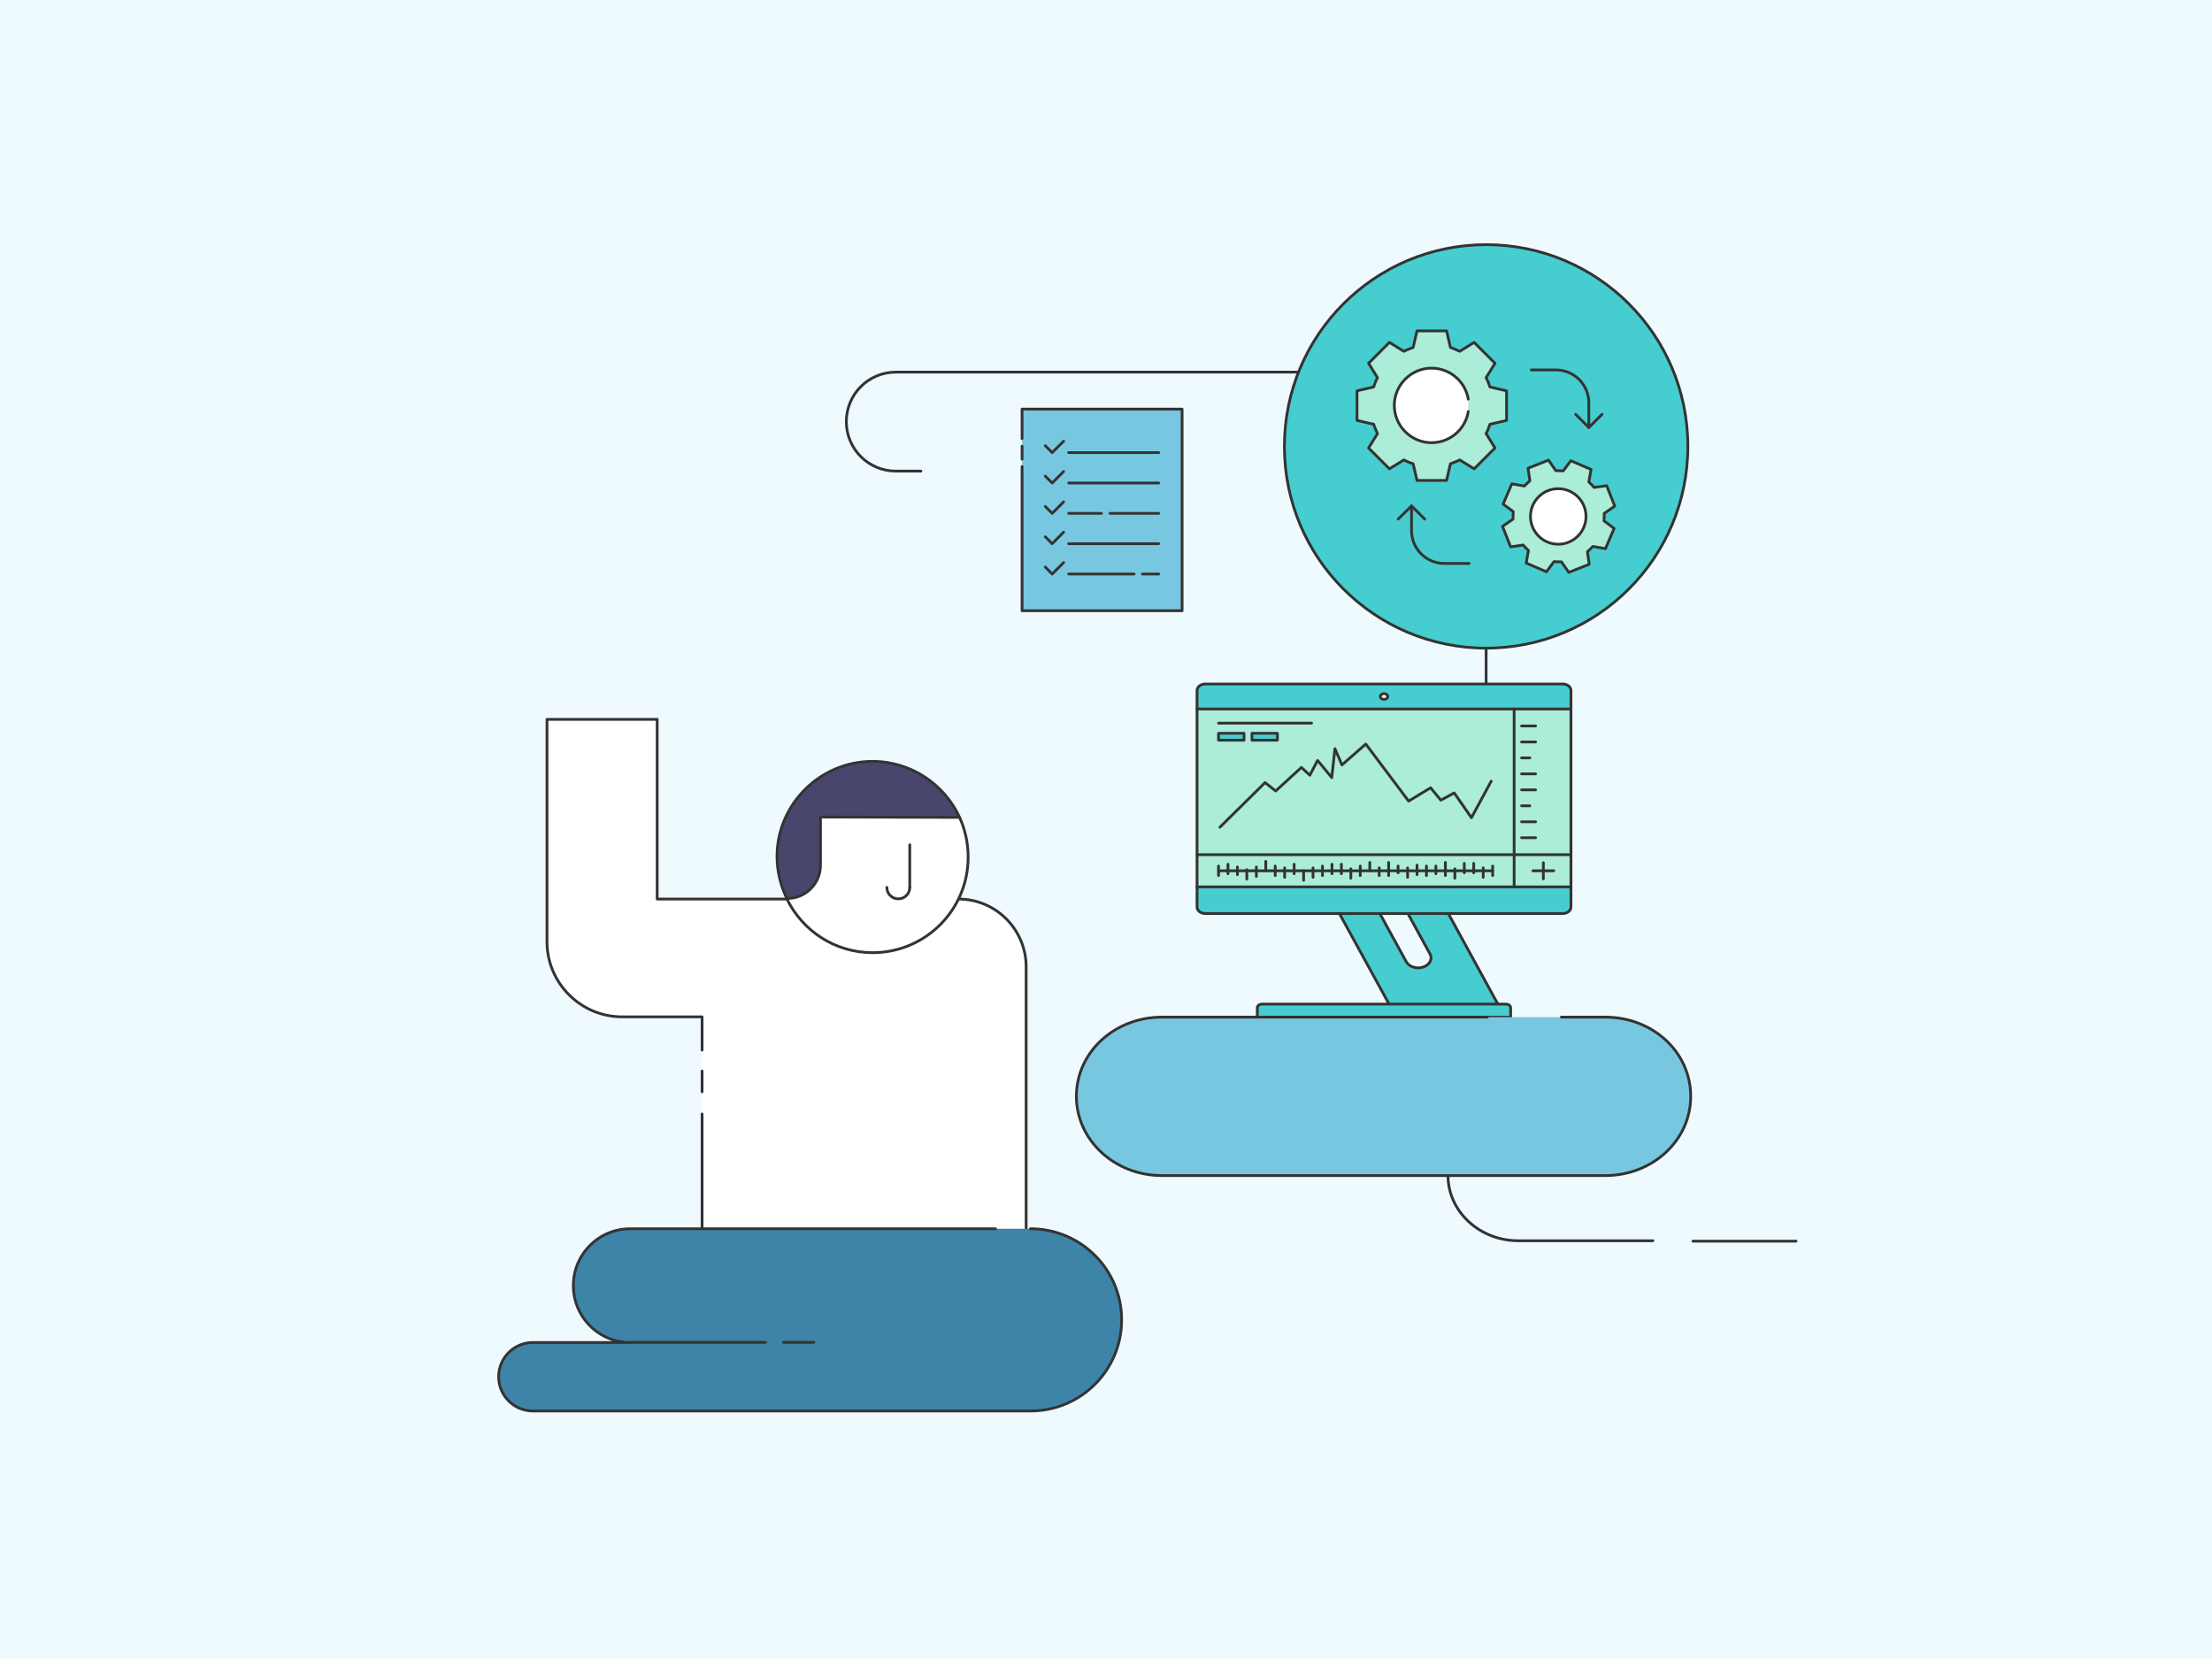 <svg xmlns="http://www.w3.org/2000/svg" height="1200" width="1600" version="1.1" xmlns:xlink="http://www.w3.org/1999/xlink" xmlns:svgjs="http://svgjs.com/svgjs"><rect fill="#effaff" width="1600" height="1200"></rect><g><path d="M666.12 340.76H647.97C628.18 340.76 612.17 324.75 612.17 304.96 612.17 285.17 628.18 269.17 647.97 269.17H1063.82" stroke="#333333" stroke-width="2" stroke-linecap="round" stroke-linejoin="round" opacity="1" fill="none"></path></g><g><path d="M739.28 317.26V295.91H855.04V441.76H739.28V337.43" fill="#78c7e0" opacity="1" stroke-width="2" stroke="none"></path><path d="M739.28 317.26V295.91H855.04V441.76H739.28V337.43" stroke="#333333" stroke-width="2" stroke-linecap="round" stroke-linejoin="round" opacity="1" fill="none"></path><path d="M739.28 322.73V332.16" stroke="#333333" stroke-width="2" stroke-linecap="round" stroke-linejoin="round" opacity="1" fill="none"></path><path d="M756.09 322.39L761.08 327.38 769.33 319.13" stroke="#333333" stroke-width="2" stroke-linecap="round" stroke-linejoin="round" opacity="1" fill="none"></path><path d="M773 327.38L838.1 327.38" stroke="#333333" stroke-width="2" stroke-linecap="round" stroke-linejoin="round" opacity="1" fill="none"></path><path d="M756.09 344.4L761.08 349.39 769.33 341.07" stroke="#333333" stroke-width="2" stroke-linecap="round" stroke-linejoin="round" opacity="1" fill="none"></path><path d="M773 349.39H838.1" stroke="#333333" stroke-width="2" stroke-linecap="round" stroke-linejoin="round" opacity="1" fill="none"></path><path d="M756.09 366.34L761.08 371.33 769.33 363.01" stroke="#333333" stroke-width="2" stroke-linecap="round" stroke-linejoin="round" opacity="1" fill="none"></path><path d="M802.91 371.33H838.1" stroke="#333333" stroke-width="2" stroke-linecap="round" stroke-linejoin="round" opacity="1" fill="none"></path><path d="M773 371.33H796.68" stroke="#333333" stroke-width="2" stroke-linecap="round" stroke-linejoin="round" opacity="1" fill="none"></path><path d="M756.09 388.28L761.08 393.27 769.33 384.92" stroke="#333333" stroke-width="2" stroke-linecap="round" stroke-linejoin="round" opacity="1" fill="none"></path><path d="M773 393.27H838.1" stroke="#333333" stroke-width="2" stroke-linecap="round" stroke-linejoin="round" opacity="1" fill="none"></path><path d="M756.09 410.18L761.08 415.21 769.33 406.93" stroke="#333333" stroke-width="2" stroke-linecap="round" stroke-linejoin="round" opacity="1" fill="none"></path><path d="M826.31 415.21H838.1" stroke="#333333" stroke-width="2" stroke-linecap="round" stroke-linejoin="round" opacity="1" fill="none"></path><path d="M773 415.21H820.35" stroke="#333333" stroke-width="2" stroke-linecap="round" stroke-linejoin="round" opacity="1" fill="none"></path></g><g><path d="M1074.96 468.82C1155.56 468.82 1220.88 403.5 1220.88 322.9 1220.88 242.29 1155.56 176.97 1074.96 176.97 994.36 176.97 929.04 242.29 929.04 322.9 929.04 403.5 994.36 468.82 1074.96 468.82Z" fill="#46cdcf" stroke="#333333" stroke-width="2" stroke-linecap="round" stroke-linejoin="round" opacity="1"></path><path d="M1074.96 518.88V615.45" stroke="#333333" stroke-width="2" stroke-linecap="round" stroke-linejoin="round" opacity="1" fill="none"></path><path d="M1074.96 468.82V502.27" stroke="#333333" stroke-width="2" stroke-linecap="round" stroke-linejoin="round" opacity="1" fill="none"></path></g><g><path d="M1066.29 339.12L1081.38 324.03 1074.93 313.62C1076.11 311.42 1076.99 309.23 1077.72 306.88L1089.74 304.1V282.7L1077.72 279.91C1076.99 277.57 1076.11 275.37 1074.93 273.17L1081.38 262.77 1066.29 247.67 1055.88 254.12C1055.88 254.12 1051.48 252.07 1049.14 251.33L1046.35 239.32H1024.96L1022.17 251.33C1022.17 251.33 1017.63 252.95 1015.43 254.12L1005.02 247.67 989.93 262.77 996.38 273.17C995.2 275.37 994.32 277.57 993.59 279.91L981.57 282.7V304.1L993.59 306.88C994.32 309.23 996.38 313.62 996.38 313.62L989.93 324.03 1005.02 339.12 1015.43 332.68C1017.63 333.85 1019.83 334.73 1022.17 335.46L1024.96 347.48H1046.35L1049.14 335.46C1049.14 335.46 1053.68 333.85 1055.88 332.68L1066.29 339.12Z" fill="#abedd8" stroke="#333333" stroke-width="2" stroke-linecap="round" stroke-linejoin="round" opacity="1"></path><path d="M1062.04 297.65C1061.16 303.07 1058.67 308.2 1054.56 312.3 1044.01 322.86 1027.01 322.86 1016.46 312.3 1005.9 301.75 1005.9 284.75 1016.46 274.2 1027.01 263.65 1044.01 263.65 1054.56 274.2 1058.67 278.3 1061.16 283.43 1062.04 288.71" fill="#ffffff" opacity="1" stroke-width="2" stroke="none"></path><path d="M1062.04 297.65C1061.16 303.07 1058.67 308.2 1054.56 312.3 1044.01 322.86 1027.01 322.86 1016.46 312.3 1005.9 301.75 1005.9 284.75 1016.46 274.2 1027.01 263.65 1044.01 263.65 1054.56 274.2 1058.67 278.3 1061.16 283.43 1062.04 288.71" stroke="#333333" stroke-width="2" stroke-linecap="round" stroke-linejoin="round" opacity="1" fill="none"></path><path d="M1161.26 396.87L1167.56 382.21 1160.23 376.79C1160.38 375.03 1160.38 373.13 1160.38 371.37L1168 366.09 1162.14 351.29 1153.05 352.61C1151.88 351.14 1150.71 349.97 1149.24 348.65L1150.85 339.56 1136.2 333.26 1130.77 340.59C1130.77 340.59 1127.11 340.44 1125.35 340.44L1120.08 332.82 1105.27 338.69 1106.59 347.77C1106.59 347.77 1103.95 350.12 1102.63 351.58L1093.55 349.97 1087.25 364.63 1094.57 370.05C1094.43 371.81 1094.43 373.71 1094.43 375.47L1086.81 380.75 1092.67 395.55 1101.76 394.23C1102.93 395.7 1105.57 398.19 1105.57 398.19L1103.95 407.28 1118.61 413.58 1124.03 406.25C1125.79 406.4 1127.7 406.4 1129.46 406.4L1134.73 414.02 1149.53 408.16 1148.22 399.07C1148.22 399.07 1150.85 396.72 1152.17 395.26L1161.26 396.87Z" fill="#abedd8" stroke="#333333" stroke-width="2" stroke-linecap="round" stroke-linejoin="round" opacity="1"></path><path d="M1127.11 393.65C1138.21 393.65 1147.19 384.66 1147.19 373.57 1147.19 362.47 1138.21 353.49 1127.11 353.49 1116.03 353.49 1107.03 362.47 1107.03 373.57 1107.03 384.66 1116.03 393.65 1127.11 393.65Z" fill="#ffffff" opacity="1" stroke-width="2" stroke="none"></path><path d="M1127.11 393.65C1138.21 393.65 1147.19 384.66 1147.19 373.57 1147.19 362.47 1138.21 353.49 1127.11 353.49 1116.03 353.49 1107.03 362.47 1107.03 373.57 1107.03 384.66 1116.03 393.65 1127.11 393.65Z" stroke="#333333" stroke-width="2" stroke-linecap="round" stroke-linejoin="round" opacity="1" fill="none"></path><path d="M1062.62 407.57H1044.74C1031.55 407.57 1021 396.87 1021 383.83V365.95" stroke="#333333" stroke-width="2" stroke-linecap="round" stroke-linejoin="round" opacity="1" fill="none"></path><path d="M1011.33 375.47L1021 365.95 1030.53 375.47" stroke="#333333" stroke-width="2" stroke-linecap="round" stroke-linejoin="round" opacity="1" fill="none"></path><path d="M1107.62 267.6H1125.5C1138.69 267.6 1149.24 278.3 1149.24 291.35V309.23" stroke="#333333" stroke-width="2" stroke-linecap="round" stroke-linejoin="round" opacity="1" fill="none"></path><path d="M1158.77 299.7L1149.24 309.23 1139.71 299.7" stroke="#333333" stroke-width="2" stroke-linecap="round" stroke-linejoin="round" opacity="1" fill="none"></path></g><g><path d="M507.84 759.59V735.52H450.1C420.11 735.52 395.65 711.19 395.65 681.07V520.33H475.36V650.29H569.14L693.17 650.29C720.27 650.29 742.24 672.26 742.24 699.35V897.18L507.84 897.18 507.84 805.76" fill="#ffffff" opacity="1" stroke-width="2" stroke="none"></path><path d="M507.84 759.59V735.52H450.1C420.11 735.52 395.65 711.19 395.65 681.07V520.33H475.36V650.29H569.14L693.17 650.29C720.27 650.29 742.24 672.26 742.24 699.35V897.18L507.84 897.18 507.84 805.76" stroke="#333333" stroke-width="2" stroke-linecap="round" stroke-linejoin="round" opacity="1" fill="none"></path><path d="M507.84 774.72V789.71" stroke="#333333" stroke-width="2" stroke-linecap="round" stroke-linejoin="round" opacity="1" fill="none"></path><path d="M588.74 579.92C645.03 543.88 694.1 591.23 694.1 591.23 698.04 599.91 700.28 609.65 700.28 620.04 700.28 658.18 669.37 689.09 631.22 689.09 603.86 689.09 580.58 673.31 569.27 650.42 569.14 650.16 552.43 603.07 588.74 579.92Z" fill="#ffffff" stroke="#333333" stroke-width="2" stroke-linecap="round" stroke-linejoin="round" opacity="1"></path><path d="M631.09 550.72C658.98 550.72 683.18 567.42 694.1 591.23L593.47 590.97V625.82C593.47 639.24 582.69 649.89 569.4 649.89H569.14C564.67 640.69 562.04 630.3 562.04 619.51 562.04 581.76 593.21 550.72 631.09 550.72Z" fill="#48466d" stroke="#333333" stroke-width="2" stroke-linecap="round" stroke-linejoin="round" opacity="1"></path><path d="M658.06 611.09V641.87" stroke="#333333" stroke-width="2" stroke-linecap="round" stroke-linejoin="round" opacity="1" fill="none"></path><path d="M641.48 641.87C641.48 646.61 645.3 650.16 649.77 650.16 654.5 650.16 658.06 646.34 658.06 641.87" stroke="#333333" stroke-width="2" stroke-linecap="round" stroke-linejoin="round" opacity="1" fill="none"></path></g><g><path d="M720.06 888.79H716.59 647.54 455.86C433.1 888.79 414.72 907.17 414.72 929.92 414.72 952.68 433.1 971.06 455.86 971.06H385.47C371.79 971.06 360.69 982.16 360.69 995.83 360.69 1009.51 371.79 1020.61 385.47 1020.61H647.43 693.61 745.4C781.83 1020.61 811.31 991.13 811.31 954.7 811.31 918.27 781.83 888.79 745.4 888.79" fill="#3d84a8" opacity="1" stroke-width="2" stroke="none"></path><path d="M720.06 888.79H716.59 647.54 455.86C433.1 888.79 414.72 907.17 414.72 929.92 414.72 952.68 433.1 971.06 455.86 971.06H385.47C371.79 971.06 360.69 982.16 360.69 995.83 360.69 1009.51 371.79 1020.61 385.47 1020.61H647.43 693.61 745.4C781.83 1020.61 811.31 991.13 811.31 954.7 811.31 918.27 781.83 888.79 745.4 888.79" stroke="#333333" stroke-width="2" stroke-linecap="round" stroke-linejoin="round" opacity="1" fill="none"></path><path d="M456.08 970.95H553.72" stroke="#333333" stroke-width="2" stroke-linecap="round" stroke-linejoin="round" opacity="1" fill="none"></path><path d="M566.72 970.95H588.69" stroke="#333333" stroke-width="2" stroke-linecap="round" stroke-linejoin="round" opacity="1" fill="none"></path></g><g><path d="M1043.96 654.12H1014.71L1034.34 689.98C1036.98 694.75 1032.45 700.07 1025.77 700.07 1022.04 700.07 1018.7 698.32 1017.2 695.68L994.44 654.15H965.19L1007.14 730.69H1010.63 1036.38 1056.61 1062.19 1085.85L1043.96 654.12Z" fill="#46cdcf" stroke="#333333" stroke-width="2" stroke-linecap="round" stroke-linejoin="round" opacity="1"></path><path d="M1136.32 656.13C1136.32 658.7 1133.63 660.79 1130.34 660.79H871.83C868.54 660.79 865.85 658.7 865.85 656.13V641.5C884.34 595.36 883.29 561.4 865.85 512.85V499.42C865.85 496.86 868.54 494.76 871.83 494.76H1130.34C1133.63 494.76 1136.32 496.86 1136.32 499.42V512.85C1129.25 558.61 1125.66 586.9 1136.32 641.5V656.13Z" fill="#46cdcf" stroke="#333333" stroke-width="2" stroke-linecap="round" stroke-linejoin="round" opacity="1"></path><path d="M1001.11 505.9C1002.6 505.9 1003.8 504.96 1003.8 503.81 1003.8 502.65 1002.6 501.71 1001.11 501.71 999.63 501.71 998.42 502.65 998.42 503.81 998.42 504.96 999.63 505.9 1001.11 505.9Z" fill="#ffffff" stroke="#333333" stroke-width="2" stroke-linecap="round" stroke-linejoin="round" opacity="1"></path><path d="M1089.24 726.3H912.88C910.99 726.3 909.44 727.51 909.44 728.98V735.77H1092.68V729.02C1092.73 727.51 1091.18 726.3 1089.24 726.3Z" fill="#46cdcf" stroke="#333333" stroke-width="2" stroke-linecap="round" stroke-linejoin="round" opacity="1"></path><path d="M1136.32 512.85H865.85V641.5H1136.32V512.85Z" fill="#abedd8" stroke="#333333" stroke-width="2" stroke-linecap="round" stroke-linejoin="round" opacity="1"></path><path d="M882.39 598.35L915.07 566.06 922.75 572.15 941.33 555.11 947.46 560.74 953.04 550.03 963.3 562.45 965.59 541.53 970.67 553.29 987.91 538.19 1018.9 579.45 1034.79 569.82 1042.21 578.79 1051.88 573.55 1064.33 591.48 1078.63 565.05" stroke="#333333" stroke-width="2" stroke-linecap="round" stroke-linejoin="round" opacity="1" fill="none"></path><path d="M865.85 618.22H1136.32" stroke="#333333" stroke-width="2" stroke-linecap="round" stroke-linejoin="round" opacity="1" fill="none"></path><path d="M1095.22 641.5V512.85" stroke="#333333" stroke-width="2" stroke-linecap="round" stroke-linejoin="round" opacity="1" fill="none"></path><path d="M1116.34 624V635.72" stroke="#333333" stroke-width="2" stroke-linecap="round" stroke-linejoin="round" opacity="1" fill="none"></path><path d="M1123.87 629.86H1108.82" stroke="#333333" stroke-width="2" stroke-linecap="round" stroke-linejoin="round" opacity="1" fill="none"></path><path d="M1100.6 605.95H1110.71" stroke="#333333" stroke-width="2" stroke-linecap="round" stroke-linejoin="round" opacity="1" fill="none"></path><path d="M1100.6 594.43H1110.71" stroke="#333333" stroke-width="2" stroke-linecap="round" stroke-linejoin="round" opacity="1" fill="none"></path><path d="M1100.6 582.86H1106.53" stroke="#333333" stroke-width="2" stroke-linecap="round" stroke-linejoin="round" opacity="1" fill="none"></path><path d="M1100.6 571.33H1110.71" stroke="#333333" stroke-width="2" stroke-linecap="round" stroke-linejoin="round" opacity="1" fill="none"></path><path d="M1100.6 559.77H1110.71" stroke="#333333" stroke-width="2" stroke-linecap="round" stroke-linejoin="round" opacity="1" fill="none"></path><path d="M1100.6 548.2H1106.53" stroke="#333333" stroke-width="2" stroke-linecap="round" stroke-linejoin="round" opacity="1" fill="none"></path><path d="M1100.6 536.68H1110.71" stroke="#333333" stroke-width="2" stroke-linecap="round" stroke-linejoin="round" opacity="1" fill="none"></path><path d="M1100.6 525.11H1110.71" stroke="#333333" stroke-width="2" stroke-linecap="round" stroke-linejoin="round" opacity="1" fill="none"></path><path d="M881.4 629.86H1079.68" stroke="#333333" stroke-width="2" stroke-linecap="round" stroke-linejoin="round" opacity="1" fill="none"></path><path d="M881.4 626.44V633.31" stroke="#333333" stroke-width="2" stroke-linecap="round" stroke-linejoin="round" opacity="1" fill="none"></path><path d="M888.22 625.13V631.99" stroke="#333333" stroke-width="2" stroke-linecap="round" stroke-linejoin="round" opacity="1" fill="none"></path><path d="M895.05 627.1V632.65" stroke="#333333" stroke-width="2" stroke-linecap="round" stroke-linejoin="round" opacity="1" fill="none"></path><path d="M901.87 629.04V635.91" stroke="#333333" stroke-width="2" stroke-linecap="round" stroke-linejoin="round" opacity="1" fill="none"></path><path d="M908.75 627.1V633.93" stroke="#333333" stroke-width="2" stroke-linecap="round" stroke-linejoin="round" opacity="1" fill="none"></path><path d="M915.57 623.03V629.86" stroke="#333333" stroke-width="2" stroke-linecap="round" stroke-linejoin="round" opacity="1" fill="none"></path><path d="M922.4 626.44V633.31" stroke="#333333" stroke-width="2" stroke-linecap="round" stroke-linejoin="round" opacity="1" fill="none"></path><path d="M929.22 627.76V634.59" stroke="#333333" stroke-width="2" stroke-linecap="round" stroke-linejoin="round" opacity="1" fill="none"></path><path d="M936.1 625.13V631.99" stroke="#333333" stroke-width="2" stroke-linecap="round" stroke-linejoin="round" opacity="1" fill="none"></path><path d="M942.92 629.86V636.73" stroke="#333333" stroke-width="2" stroke-linecap="round" stroke-linejoin="round" opacity="1" fill="none"></path><path d="M949.75 627.76V634.59" stroke="#333333" stroke-width="2" stroke-linecap="round" stroke-linejoin="round" opacity="1" fill="none"></path><path d="M956.57 626.44V633.31" stroke="#333333" stroke-width="2" stroke-linecap="round" stroke-linejoin="round" opacity="1" fill="none"></path><path d="M963.45 625.13V631.99" stroke="#333333" stroke-width="2" stroke-linecap="round" stroke-linejoin="round" opacity="1" fill="none"></path><path d="M970.27 625.13V631.99" stroke="#333333" stroke-width="2" stroke-linecap="round" stroke-linejoin="round" opacity="1" fill="none"></path><path d="M977.1 628.42V635.25" stroke="#333333" stroke-width="2" stroke-linecap="round" stroke-linejoin="round" opacity="1" fill="none"></path><path d="M983.92 626.44V633.31" stroke="#333333" stroke-width="2" stroke-linecap="round" stroke-linejoin="round" opacity="1" fill="none"></path><path d="M990.8 623.84V629.86" stroke="#333333" stroke-width="2" stroke-linecap="round" stroke-linejoin="round" opacity="1" fill="none"></path><path d="M997.62 627.76V633.31" stroke="#333333" stroke-width="2" stroke-linecap="round" stroke-linejoin="round" opacity="1" fill="none"></path><path d="M1004.45 623.84V633.31" stroke="#333333" stroke-width="2" stroke-linecap="round" stroke-linejoin="round" opacity="1" fill="none"></path><path d="M1011.27 626.44V631.33" stroke="#333333" stroke-width="2" stroke-linecap="round" stroke-linejoin="round" opacity="1" fill="none"></path><path d="M1018.15 627.76V634.59" stroke="#333333" stroke-width="2" stroke-linecap="round" stroke-linejoin="round" opacity="1" fill="none"></path><path d="M1024.97 625.78V632.65" stroke="#333333" stroke-width="2" stroke-linecap="round" stroke-linejoin="round" opacity="1" fill="none"></path><path d="M1031.8 626.44V633.31" stroke="#333333" stroke-width="2" stroke-linecap="round" stroke-linejoin="round" opacity="1" fill="none"></path><path d="M1038.62 626.44V631.99" stroke="#333333" stroke-width="2" stroke-linecap="round" stroke-linejoin="round" opacity="1" fill="none"></path><path d="M1045.5 623.84V633.31" stroke="#333333" stroke-width="2" stroke-linecap="round" stroke-linejoin="round" opacity="1" fill="none"></path><path d="M1052.33 628.42V635.25" stroke="#333333" stroke-width="2" stroke-linecap="round" stroke-linejoin="round" opacity="1" fill="none"></path><path d="M1059.15 624.5V631.33" stroke="#333333" stroke-width="2" stroke-linecap="round" stroke-linejoin="round" opacity="1" fill="none"></path><path d="M1065.98 624.5V631.33" stroke="#333333" stroke-width="2" stroke-linecap="round" stroke-linejoin="round" opacity="1" fill="none"></path><path d="M1072.85 627.76V634.59" stroke="#333333" stroke-width="2" stroke-linecap="round" stroke-linejoin="round" opacity="1" fill="none"></path><path d="M1079.68 626.44V633.31" stroke="#333333" stroke-width="2" stroke-linecap="round" stroke-linejoin="round" opacity="1" fill="none"></path><path d="M881.4 530.43C881.4 530.39 881.4 530.39 881.45 530.39H899.78C899.83 530.39 899.83 530.39 899.83 530.43V535.36C899.83 535.4 899.83 535.4 899.78 535.4H881.45C881.4 535.4 881.4 535.4 881.4 535.36V530.43Z" fill="#46cdcf" stroke="#333333" stroke-width="2" stroke-linecap="round" stroke-linejoin="round" opacity="1"></path><path d="M905.56 530.43C905.56 530.39 905.56 530.39 905.61 530.39H923.94C923.99 530.39 923.99 530.39 923.99 530.43V535.36C923.99 535.4 923.99 535.4 923.94 535.4H905.61C905.56 535.4 905.56 535.4 905.56 535.36V530.43Z" fill="#46cdcf" stroke="#333333" stroke-width="2" stroke-linecap="round" stroke-linejoin="round" opacity="1"></path><path d="M881.4 523.06H948.7" stroke="#333333" stroke-width="2" stroke-linecap="round" stroke-linejoin="round" opacity="1" fill="none"></path></g><g><path d="M1129.37 735.73H1161.2C1195.61 735.73 1222.94 761.09 1222.94 793.02 1222.94 824.65 1195.61 850.31 1161.2 850.31H840.31C806.23 850.31 778.58 824.65 778.58 793.02 778.58 761.09 806.23 735.73 840.31 735.73H1075.68" fill="#78c7e0" opacity="1" stroke-width="2" stroke="none"></path><path d="M1129.37 735.73H1161.2C1195.61 735.73 1222.94 761.09 1222.94 793.02 1222.94 824.65 1195.61 850.31 1161.2 850.31H840.31C806.23 850.31 778.58 824.65 778.58 793.02 778.58 761.09 806.23 735.73 840.31 735.73H1075.68" stroke="#333333" stroke-width="2" stroke-linecap="round" stroke-linejoin="round" opacity="1" fill="none"></path><path d="M1224.54 897.76H1299.14" stroke="#333333" stroke-width="2" stroke-linecap="round" stroke-linejoin="round" opacity="1" fill="none"></path><path d="M1047.38 850.31C1047.38 876.28 1070.21 897.46 1098.18 897.46H1195.61" stroke="#333333" stroke-width="2" stroke-linecap="round" stroke-linejoin="round" opacity="1" fill="none"></path></g></svg>